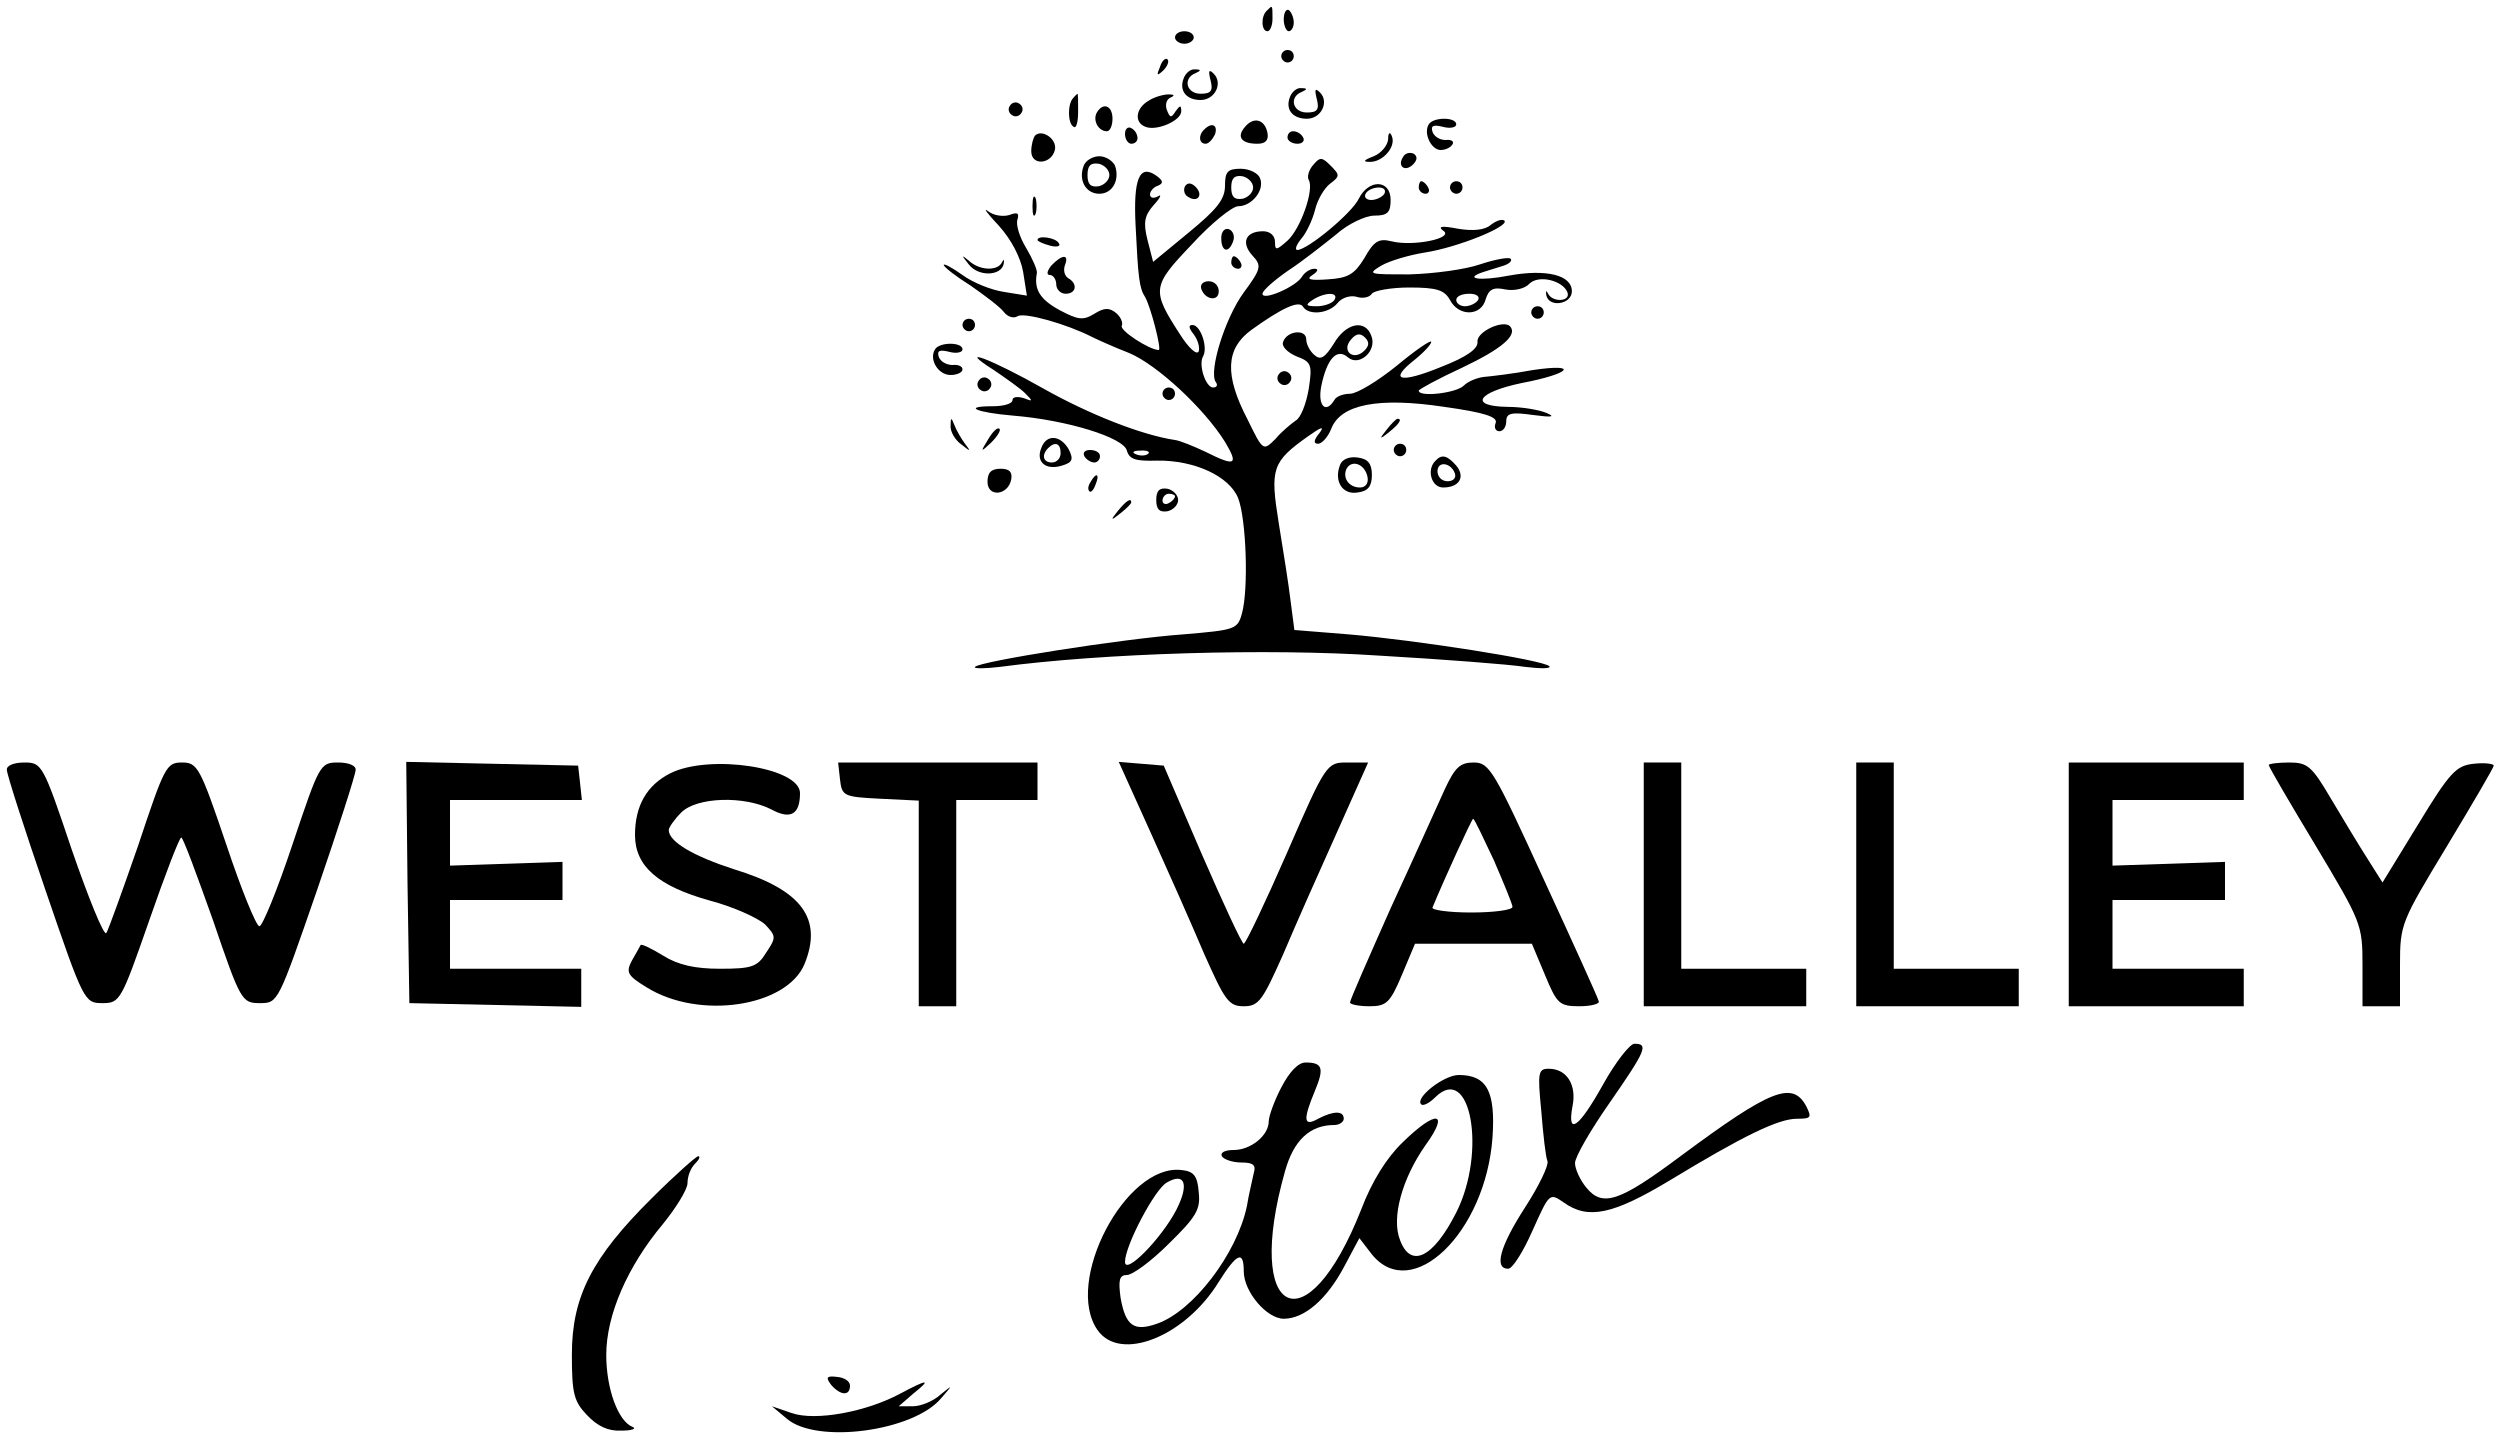 <?xml version="1.0" standalone="no"?>
<!DOCTYPE svg PUBLIC "-//W3C//DTD SVG 20010904//EN"
 "http://www.w3.org/TR/2001/REC-SVG-20010904/DTD/svg10.dtd">
<svg version="1.0" xmlns="http://www.w3.org/2000/svg"
 width="400pt" height="230pt" viewBox="0 0 400 230"
 preserveAspectRatio="xMidYMid meet">

<g transform="translate(0,230) scale(0.1,-0.1)"
fill="#000000" stroke="none">
<path d="M2027 2283 c-10 -9 -9 -33 1 -33 4 0 8 9 8 20 0 23 0 22 -9 13z"/>
<path d="M2054 2269 c0 -10 4 -19 8 -19 4 0 8 6 8 14 0 8 -4 17 -8 20 -4 2 -8
-4 -8 -15z"/>
<path d="M1880 2240 c0 -5 7 -10 15 -10 8 0 15 5 15 10 0 6 -7 10 -15 10 -8 0
-15 -4 -15 -10z"/>
<path d="M2050 2210 c0 -5 5 -10 10 -10 6 0 10 5 10 10 0 6 -4 10 -10 10 -5 0
-10 -4 -10 -10z"/>
<path d="M1856 2193 c-6 -14 -5 -15 5 -6 7 7 10 15 7 18 -3 3 -9 -2 -12 -12z"/>
<path d="M1894 2175 c-8 -20 4 -35 27 -35 23 0 36 27 21 42 -8 8 -9 5 -5 -11
4 -16 1 -21 -16 -21 -23 0 -29 25 -8 33 9 4 9 6 -1 6 -7 1 -15 -6 -18 -14z"/>
<path d="M2064 2145 c-8 -20 4 -35 27 -35 23 0 36 27 21 42 -8 8 -9 5 -5 -11
4 -16 1 -21 -16 -21 -23 0 -29 25 -8 33 9 4 9 6 -1 6 -7 1 -15 -6 -18 -14z"/>
<path d="M1717 2143 c-9 -9 -9 -41 1 -46 4 -3 7 8 7 24 0 16 0 29 -1 29 0 0
-4 -3 -7 -7z"/>
<path d="M1838 2139 c-21 -12 -24 -35 -5 -42 18 -7 57 10 57 25 0 10 -2 10 -9
0 -7 -11 -9 -11 -14 2 -3 8 -1 17 6 20 7 3 6 5 -3 5 -8 0 -23 -4 -32 -10z"/>
<path d="M1616 2131 c-4 -5 -2 -12 3 -15 5 -4 12 -2 15 3 4 5 2 12 -3 15 -5 4
-12 2 -15 -3z"/>
<path d="M1755 2120 c-7 -12 2 -30 16 -30 5 0 9 9 9 20 0 21 -15 27 -25 10z"/>
<path d="M1992 2097 c-14 -16 -6 -27 20 -27 13 0 18 6 16 17 -4 22 -22 27 -36
10z"/>
<path d="M2286 2101 c-9 -14 4 -41 19 -41 8 0 16 4 19 9 3 5 -2 8 -11 7 -9 0
-18 5 -21 13 -3 10 1 12 17 8 11 -3 21 -1 21 4 0 12 -37 12 -44 0z"/>
<path d="M1800 2086 c0 -9 5 -16 10 -16 6 0 10 4 10 9 0 6 -4 13 -10 16 -5 3
-10 -1 -10 -9z"/>
<path d="M1927 2093 c-10 -9 -9 -23 2 -23 5 0 11 7 15 15 5 15 -5 20 -17 8z"/>
<path d="M1656 2083 c-3 -4 -6 -15 -6 -25 0 -24 33 -21 38 3 3 17 -21 33 -32
22z"/>
<path d="M2060 2080 c0 -5 7 -10 16 -10 8 0 12 5 9 10 -3 6 -10 10 -16 10 -5
0 -9 -4 -9 -10z"/>
<path d="M2221 2077 c-1 -10 -11 -22 -23 -27 -16 -6 -18 -9 -7 -9 21 -1 43 24
36 41 -3 8 -6 6 -6 -5z"/>
<path d="M2245 2049 c-10 -15 3 -25 16 -12 7 7 7 13 1 17 -6 3 -14 1 -17 -5z"/>
<path d="M1734 2035 c-9 -23 3 -45 25 -45 21 0 33 22 25 45 -4 8 -15 15 -25
15 -11 0 -22 -7 -25 -15z m41 -15 c0 -8 -8 -16 -17 -18 -13 -2 -18 3 -18 18 0
15 5 20 18 18 9 -2 17 -10 17 -18z"/>
<path d="M2101 2036 c-7 -8 -10 -19 -7 -24 9 -15 -13 -78 -34 -97 -18 -16 -20
-16 -20 -2 0 10 -8 17 -19 17 -28 0 -36 -18 -17 -39 15 -16 14 -21 -14 -59
-30 -41 -56 -125 -45 -143 4 -5 2 -9 -4 -9 -12 0 -24 37 -16 50 8 14 -4 50
-17 50 -7 0 -6 -5 2 -15 6 -8 10 -20 8 -27 -3 -7 -16 5 -30 27 -46 71 -45 77
19 144 31 34 65 61 74 61 22 0 43 26 35 45 -3 8 -17 15 -31 15 -21 0 -25 -5
-25 -27 0 -22 -13 -38 -58 -75 l-57 -47 -9 35 c-7 28 -5 39 10 56 11 12 13 18
7 14 -7 -4 -13 -3 -13 3 0 5 6 12 13 14 9 4 8 8 -3 16 -27 19 -37 -5 -33 -81
4 -83 6 -99 15 -113 9 -15 27 -85 22 -85 -15 0 -64 32 -59 39 2 5 -2 14 -9 20
-11 9 -19 9 -35 -1 -18 -11 -26 -10 -56 6 -31 17 -41 33 -36 59 1 5 -7 23 -17
40 -11 18 -17 38 -14 46 3 10 0 12 -13 7 -10 -3 -25 -1 -34 6 -9 7 -1 -4 17
-23 20 -22 35 -51 39 -74 l6 -38 -37 6 c-20 3 -50 15 -66 27 -17 12 -30 19
-30 16 0 -3 19 -18 43 -33 23 -16 47 -34 53 -42 6 -8 16 -11 22 -7 11 7 80
-13 119 -33 10 -5 37 -17 60 -26 45 -19 120 -89 153 -142 22 -37 17 -40 -31
-16 -19 9 -41 18 -49 19 -54 8 -139 42 -210 82 -83 47 -143 70 -80 30 19 -13
42 -29 50 -37 13 -13 13 -14 -2 -8 -10 3 -18 2 -18 -3 0 -6 -14 -10 -32 -10
-49 0 -26 -10 33 -15 86 -7 177 -35 182 -56 4 -14 14 -17 48 -16 60 1 116 -25
130 -60 13 -33 17 -146 6 -185 -7 -25 -11 -26 -94 -33 -97 -7 -325 -43 -333
-52 -3 -3 15 -3 40 0 165 22 428 30 607 18 103 -6 208 -14 233 -18 25 -3 42
-3 39 1 -9 10 -215 42 -321 51 l-87 7 -6 46 c-3 26 -12 82 -19 125 -14 87 -11
98 47 139 21 15 27 17 18 5 -9 -11 -10 -17 -2 -17 6 0 16 11 21 24 15 39 75
51 181 35 64 -9 86 -16 82 -26 -3 -7 0 -13 6 -13 6 0 11 7 11 16 0 13 8 15 43
10 30 -4 36 -3 22 3 -11 5 -39 10 -63 10 -62 1 -49 23 22 38 79 15 94 32 19
21 -32 -6 -67 -10 -78 -11 -11 -1 -26 -7 -33 -14 -12 -12 -72 -19 -72 -8 0 2
31 19 70 37 63 30 89 52 76 66 -11 11 -54 -9 -52 -25 1 -11 -17 -24 -58 -40
-66 -27 -85 -22 -43 11 15 12 27 25 27 29 0 4 -25 -13 -55 -38 -31 -25 -64
-45 -75 -45 -10 0 -22 -4 -25 -10 -14 -23 -27 -9 -21 22 9 44 25 62 43 46 18
-15 47 11 37 35 -10 27 -41 20 -60 -13 -14 -22 -21 -27 -31 -18 -7 6 -13 17
-13 25 0 17 -31 14 -37 -4 -3 -7 7 -17 21 -23 24 -9 26 -13 20 -52 -4 -24 -13
-47 -21 -51 -7 -5 -22 -17 -32 -29 -20 -20 -20 -20 -45 31 -37 71 -35 113 6
143 50 36 77 48 83 37 9 -14 41 -11 55 6 7 9 21 13 31 10 9 -3 20 -1 24 5 3 5
31 10 60 10 44 0 56 -4 65 -20 14 -27 50 -26 57 1 5 16 12 20 31 16 14 -3 32
1 39 9 15 15 54 5 61 -14 5 -15 -24 -16 -31 -2 -3 6 -4 5 -3 -2 4 -21 41 -15
41 6 0 26 -41 36 -101 25 -46 -9 -74 -5 -40 6 9 3 23 7 32 10 9 3 14 8 11 11
-3 3 -25 -1 -49 -9 -23 -8 -74 -15 -113 -16 -65 0 -68 0 -45 14 14 8 45 17 70
21 52 8 136 42 127 51 -4 3 -13 0 -22 -7 -9 -8 -28 -10 -52 -6 -26 5 -33 4
-24 -3 19 -12 -48 -26 -83 -17 -20 5 -28 0 -43 -27 -16 -26 -26 -32 -59 -34
-28 -2 -35 0 -24 7 9 6 10 10 3 10 -7 0 -16 -6 -20 -13 -10 -16 -63 -39 -63
-27 0 5 18 21 41 37 23 15 57 42 77 58 19 17 47 30 61 30 21 0 26 5 26 25 0
33 -35 34 -51 2 -11 -23 -81 -81 -98 -82 -5 0 -2 8 6 18 8 9 18 30 22 46 4 17
15 35 24 42 16 12 16 14 1 29 -14 14 -17 14 -28 1z m-96 -36 c0 -8 -8 -16 -17
-18 -13 -2 -18 3 -18 18 0 15 5 20 18 18 9 -2 17 -10 17 -18z m210 -10 c-3 -5
-13 -10 -21 -10 -8 0 -12 5 -9 10 3 6 13 10 21 10 8 0 12 -4 9 -10z m-80 -170
c-3 -5 -16 -10 -28 -10 -18 0 -19 2 -7 10 20 13 43 13 35 0z m230 0 c-3 -5
-13 -10 -21 -10 -8 0 -14 5 -14 10 0 6 9 10 21 10 11 0 17 -4 14 -10z m-182
-81 c-17 -17 -37 -1 -22 17 8 10 15 12 23 4 7 -7 7 -13 -1 -21z m-346 -165
c-3 -3 -12 -4 -19 -1 -8 3 -5 6 6 6 11 1 17 -2 13 -5z"/>
<path d="M1896 2002 c-3 -6 -1 -14 5 -17 15 -10 25 3 12 16 -7 7 -13 7 -17 1z"/>
<path d="M2270 2000 c0 -5 5 -10 11 -10 5 0 7 5 4 10 -3 6 -8 10 -11 10 -2 0
-4 -4 -4 -10z"/>
<path d="M2320 2000 c0 -5 5 -10 10 -10 6 0 10 5 10 10 0 6 -4 10 -10 10 -5 0
-10 -4 -10 -10z"/>
<path d="M1652 1970 c0 -14 2 -19 5 -12 2 6 2 18 0 25 -3 6 -5 1 -5 -13z"/>
<path d="M1954 1919 c0 -22 12 -25 19 -5 3 8 0 16 -6 19 -7 3 -13 -3 -13 -14z"/>
<path d="M1660 1916 c0 -2 9 -6 20 -9 11 -3 18 -1 14 4 -5 9 -34 13 -34 5z"/>
<path d="M1550 1877 c15 -20 52 -19 56 1 1 7 0 8 -3 2 -7 -14 -36 -13 -53 3
-12 10 -12 9 0 -6z"/>
<path d="M1682 1875 c-7 -9 -8 -15 -2 -15 5 0 10 -7 10 -15 0 -8 7 -15 15 -15
17 0 20 16 4 25 -6 4 -8 13 -5 21 7 18 -5 17 -22 -1z"/>
<path d="M1970 1880 c0 -5 5 -10 11 -10 5 0 7 5 4 10 -3 6 -8 10 -11 10 -2 0
-4 -4 -4 -10z"/>
<path d="M1922 1838 c6 -18 28 -21 28 -4 0 9 -7 16 -16 16 -9 0 -14 -5 -12
-12z"/>
<path d="M2450 1800 c0 -5 5 -10 10 -10 6 0 10 5 10 10 0 6 -4 10 -10 10 -5 0
-10 -4 -10 -10z"/>
<path d="M1540 1780 c0 -5 5 -10 10 -10 6 0 10 5 10 10 0 6 -4 10 -10 10 -5 0
-10 -4 -10 -10z"/>
<path d="M1496 1741 c-10 -16 5 -41 25 -41 10 0 19 4 19 9 0 5 -7 8 -16 7 -9
0 -19 5 -22 13 -3 10 1 12 17 8 11 -3 21 -1 21 4 0 12 -37 12 -44 0z"/>
<path d="M2046 1701 c-4 -5 -2 -12 3 -15 5 -4 12 -2 15 3 4 5 2 12 -3 15 -5 4
-12 2 -15 -3z"/>
<path d="M1566 1691 c-4 -5 -2 -12 3 -15 5 -4 12 -2 15 3 4 5 2 12 -3 15 -5 4
-12 2 -15 -3z"/>
<path d="M1860 1670 c0 -5 5 -10 10 -10 6 0 10 5 10 10 0 6 -4 10 -10 10 -5 0
-10 -4 -10 -10z"/>
<path d="M1521 1619 c-1 -9 7 -23 17 -30 15 -12 16 -12 6 1 -6 8 -14 22 -17
30 -5 13 -6 12 -6 -1z"/>
<path d="M2219 1613 c-13 -16 -12 -17 4 -4 16 13 21 21 13 21 -2 0 -10 -8 -17
-17z"/>
<path d="M1581 1597 c-13 -21 -12 -21 5 -5 10 10 16 20 13 22 -3 3 -11 -5 -18
-17z"/>
<path d="M1666 1583 c-9 -22 7 -36 33 -28 17 5 19 10 11 26 -13 23 -36 25 -44
2z m31 -8 c0 -8 -6 -15 -14 -15 -14 0 -17 12 -6 23 11 11 20 8 20 -8z"/>
<path d="M2230 1580 c0 -5 5 -10 10 -10 6 0 10 5 10 10 0 6 -4 10 -10 10 -5 0
-10 -4 -10 -10z"/>
<path d="M1735 1570 c3 -5 10 -10 16 -10 5 0 9 5 9 10 0 6 -7 10 -16 10 -8 0
-12 -4 -9 -10z"/>
<path d="M2144 1556 c-10 -26 4 -48 28 -44 17 2 23 10 23 28 0 18 -6 26 -23
28 -13 2 -25 -3 -28 -12z m44 -19 c2 -10 -3 -17 -12 -17 -18 0 -29 16 -21 31
9 14 29 6 33 -14z"/>
<path d="M2297 1563 c-15 -14 -7 -43 12 -43 26 0 36 17 21 35 -14 16 -23 19
-33 8z m31 -21 c2 -7 -3 -12 -12 -12 -9 0 -16 7 -16 16 0 17 22 14 28 -4z"/>
<path d="M1580 1529 c0 -25 33 -22 38 4 2 12 -3 17 -17 17 -15 0 -21 -6 -21
-21z"/>
<path d="M1745 1529 c-4 -6 -5 -12 -2 -15 2 -3 7 2 10 11 7 17 1 20 -8 4z"/>
<path d="M1850 1500 c0 -15 5 -20 18 -18 9 2 17 10 17 18 0 8 -8 16 -17 18
-13 2 -18 -3 -18 -18z m30 6 c0 -3 -4 -8 -10 -11 -5 -3 -10 -1 -10 4 0 6 5 11
10 11 6 0 10 -2 10 -4z"/>
<path d="M1789 1483 c-13 -16 -12 -17 4 -4 9 7 17 15 17 17 0 8 -8 3 -21 -13z"/>
<path d="M11 1068 c0 -7 28 -94 62 -193 61 -178 62 -180 91 -180 28 0 30 4 75
133 25 72 48 132 51 132 3 0 25 -60 51 -133 44 -129 46 -132 75 -132 29 0 29
1 91 180 34 99 62 186 62 193 1 7 -11 12 -28 12 -29 0 -30 -3 -73 -131 -24
-72 -48 -131 -53 -131 -5 0 -29 59 -53 131 -42 124 -46 131 -71 131 -25 0 -28
-7 -70 -133 -25 -72 -48 -136 -51 -140 -4 -4 -28 55 -55 133 -46 137 -48 140
-76 140 -17 0 -29 -5 -28 -12z"/>
<path d="M652 888 l3 -193 138 -3 137 -3 0 31 0 30 -105 0 -105 0 0 55 0 55
90 0 90 0 0 31 0 30 -90 -3 -90 -3 0 53 0 52 106 0 105 0 -3 28 -3 27 -138 3
-137 3 2 -193z"/>
<path d="M1073 1063 c-38 -19 -57 -52 -57 -99 0 -50 37 -82 120 -105 38 -10
77 -28 88 -38 18 -19 18 -21 2 -45 -14 -23 -23 -26 -74 -26 -40 0 -67 6 -91
21 -18 11 -34 19 -36 17 -1 -2 -7 -13 -14 -25 -10 -19 -7 -24 24 -43 84 -52
223 -31 252 37 30 73 -4 119 -112 152 -65 21 -105 44 -105 63 0 4 9 17 20 28
25 25 101 27 144 5 31 -17 46 -8 46 26 0 41 -144 63 -207 32z"/>
<path d="M1344 1053 c3 -27 6 -28 65 -31 l61 -3 0 -164 0 -165 30 0 30 0 0
165 0 165 65 0 65 0 0 30 0 30 -159 0 -160 0 3 -27z"/>
<path d="M1841 968 c28 -62 67 -150 86 -195 33 -74 39 -83 63 -83 24 0 30 9
63 83 19 45 58 133 86 195 l50 112 -33 0 c-33 0 -34 0 -97 -145 -35 -80 -66
-145 -69 -145 -3 0 -33 65 -67 143 l-61 142 -36 3 -36 3 51 -113z"/>
<path d="M2312 1038 c-11 -24 -49 -109 -86 -189 -36 -81 -66 -149 -66 -153 0
-3 14 -6 31 -6 27 0 33 5 52 50 l21 50 94 0 93 0 21 -50 c19 -46 23 -50 55
-50 19 0 33 4 31 8 -1 5 -41 93 -88 195 -80 175 -87 187 -112 187 -22 0 -30
-8 -46 -42z m78 -114 c16 -37 30 -71 30 -75 0 -5 -30 -9 -66 -9 -36 0 -64 4
-62 8 19 46 63 142 65 142 2 0 16 -30 33 -66z"/>
<path d="M2630 885 l0 -195 130 0 130 0 0 30 0 30 -100 0 -100 0 0 165 0 165
-30 0 -30 0 0 -195z"/>
<path d="M2970 885 l0 -195 130 0 130 0 0 30 0 30 -100 0 -100 0 0 165 0 165
-30 0 -30 0 0 -195z"/>
<path d="M3310 885 l0 -195 140 0 140 0 0 30 0 30 -105 0 -105 0 0 55 0 55 90
0 90 0 0 31 0 30 -90 -3 -90 -3 0 53 0 52 105 0 105 0 0 30 0 30 -140 0 -140
0 0 -195z"/>
<path d="M3630 1076 c0 -3 34 -61 75 -129 73 -122 75 -126 75 -191 l0 -66 30
0 30 0 0 66 c0 66 2 69 75 190 41 68 75 126 75 129 0 3 -14 5 -32 3 -28 -3
-38 -13 -89 -97 l-57 -93 -24 38 c-14 22 -40 65 -59 97 -30 51 -37 57 -66 57
-18 0 -33 -2 -33 -4z"/>
<path d="M2565 565 c-39 -70 -58 -83 -49 -35 7 34 -9 60 -38 60 -17 0 -18 -6
-12 -67 3 -38 7 -74 10 -81 2 -7 -14 -40 -36 -74 -40 -62 -50 -98 -27 -98 7 0
24 27 39 61 27 60 27 61 50 45 39 -28 79 -19 169 35 117 71 174 99 204 99 23
0 24 2 15 20 -22 41 -57 27 -200 -79 -99 -74 -126 -83 -152 -51 -10 12 -18 30
-18 39 0 10 25 53 55 96 59 85 63 95 40 95 -7 0 -30 -29 -50 -65z"/>
<path d="M2050 560 c-11 -21 -20 -46 -20 -54 0 -23 -29 -46 -56 -46 -14 0 -22
-4 -19 -10 3 -5 17 -10 31 -10 19 0 24 -4 20 -17 -2 -10 -8 -34 -11 -53 -16
-76 -86 -168 -144 -188 -37 -13 -50 -3 -58 41 -4 29 -2 37 10 37 9 0 39 22 67
50 44 43 51 55 48 82 -2 27 -8 34 -28 36 -89 10 -188 -179 -134 -256 36 -52
140 -11 194 77 29 46 40 51 40 17 0 -33 37 -76 64 -76 33 0 69 31 97 84 l24
45 20 -26 c64 -79 182 35 193 187 5 74 -9 100 -54 100 -24 0 -71 -37 -60 -47
3 -3 13 2 22 11 57 57 83 -87 34 -184 -37 -73 -73 -90 -90 -44 -14 35 3 98 41
152 39 54 17 57 -37 4 -25 -24 -49 -62 -66 -107 -88 -223 -188 -172 -122 61
14 50 40 74 79 74 8 0 15 5 15 10 0 13 -16 13 -41 0 -23 -13 -25 -3 -5 45 15
36 12 45 -15 45 -12 0 -26 -15 -39 -40z m-168 -196 c-24 -46 -82 -105 -82 -83
0 26 48 117 67 127 29 17 36 -3 15 -44z"/>
<path d="M1043 383 c-96 -95 -128 -158 -128 -250 0 -62 3 -75 24 -97 17 -18
34 -26 55 -25 17 0 25 3 18 6 -23 9 -42 61 -42 115 0 64 34 142 91 210 21 26
39 55 39 65 0 11 5 24 12 31 7 7 9 12 5 12 -3 0 -37 -30 -74 -67z"/>
<path d="M1330 84 c15 -17 30 -18 30 -1 0 7 -9 13 -21 14 -17 2 -18 -1 -9 -13z"/>
<path d="M1440 70 c-54 -29 -135 -44 -173 -31 l-32 11 24 -20 c48 -41 203 -20
247 33 19 22 19 22 -2 5 -11 -10 -31 -18 -43 -18 l-23 0 23 20 c30 24 24 24
-21 0z"/>
</g>
</svg>
